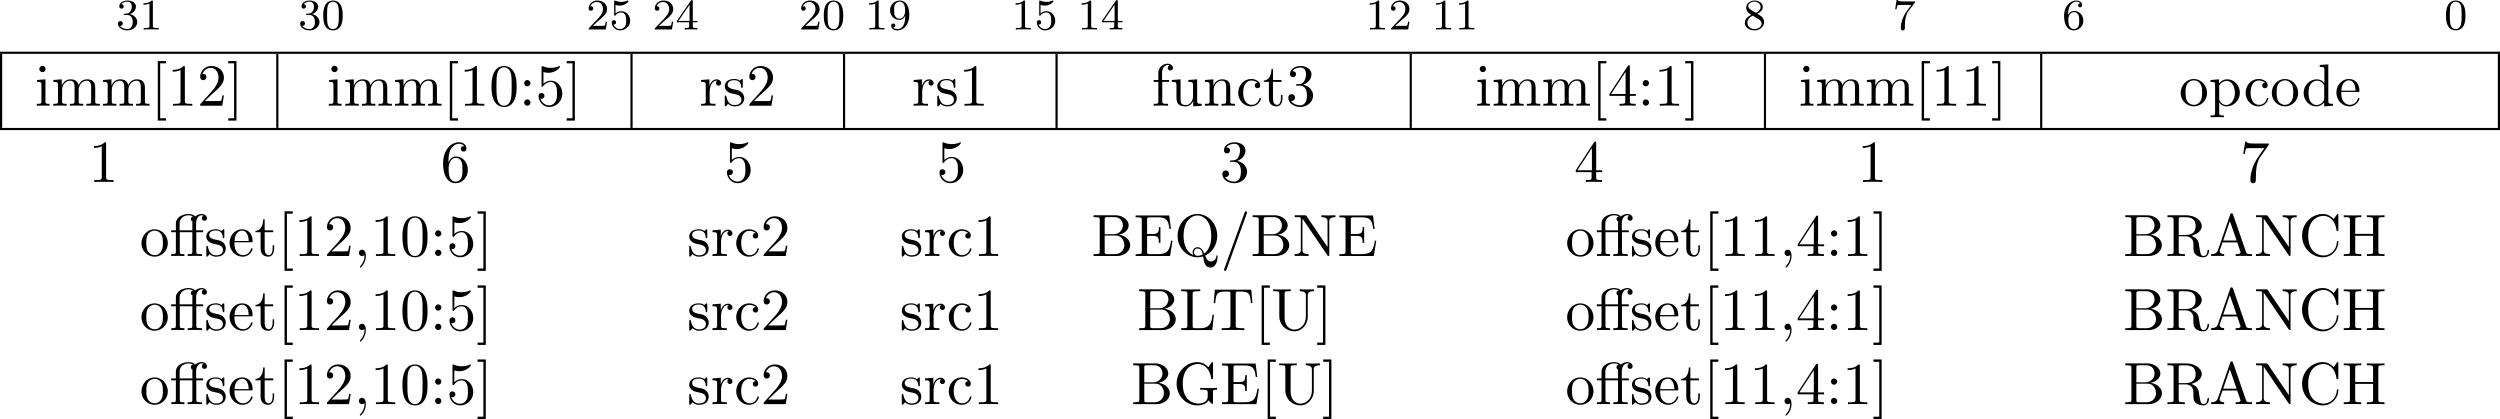<?xml version="1.0" encoding="UTF-8" standalone="no"?>
<svg
   width="457.363pt"
   height="76.652pt"
   viewBox="0 0 457.363 76.652"
   version="1.2"
   id="svg732"
   sodipodi:docname="rv32_11_tmp.svg"
   xmlns:inkscape="http://www.inkscape.org/namespaces/inkscape"
   xmlns:sodipodi="http://sodipodi.sourceforge.net/DTD/sodipodi-0.dtd"
   xmlns:xlink="http://www.w3.org/1999/xlink"
   xmlns="http://www.w3.org/2000/svg"
   xmlns:svg="http://www.w3.org/2000/svg">
  <sodipodi:namedview
     id="namedview734"
     pagecolor="#ffffff"
     bordercolor="#000000"
     borderopacity="0.25"
     inkscape:showpageshadow="2"
     inkscape:pageopacity="0.0"
     inkscape:pagecheckerboard="0"
     inkscape:deskcolor="#d1d1d1"
     inkscape:document-units="pt" />
  <defs
     id="defs157">
    <g
       id="g155">
      <symbol
         overflow="visible"
         id="glyph0-0">
        <path
           style="stroke:none"
           d=""
           id="path2" />
      </symbol>
      <symbol
         overflow="visible"
         id="glyph0-1">
        <path
           style="stroke:none"
           d="m 2.016,-2.656 c 0.625,0 1.031,0.453 1.031,1.297 0,1 -0.562,1.281 -0.984,1.281 -0.438,0 -1.047,-0.156 -1.328,-0.578 0.297,0 0.5,-0.188 0.5,-0.438 0,-0.266 -0.188,-0.438 -0.453,-0.438 -0.203,0 -0.438,0.125 -0.438,0.453 0,0.75 0.812,1.25 1.734,1.25 C 3.125,0.172 3.875,-0.562 3.875,-1.359 3.875,-2.031 3.344,-2.625 2.531,-2.812 c 0.625,-0.219 1.109,-0.75 1.109,-1.391 0,-0.641 -0.719,-1.094 -1.547,-1.094 -0.859,0 -1.5,0.453 -1.5,1.062 0,0.297 0.188,0.422 0.406,0.422 0.25,0 0.406,-0.172 0.406,-0.406 0,-0.297 -0.266,-0.406 -0.438,-0.406 0.344,-0.438 0.953,-0.469 1.094,-0.469 0.203,0 0.812,0.062 0.812,0.891 0,0.547 -0.234,0.891 -0.344,1.016 -0.234,0.25 -0.422,0.266 -0.906,0.297 -0.156,0 -0.219,0.016 -0.219,0.125 0,0.109 0.078,0.109 0.219,0.109 z m 0,0"
           id="path5" />
      </symbol>
      <symbol
         overflow="visible"
         id="glyph0-2">
        <path
           style="stroke:none"
           d="m 2.5,-5.078 c 0,-0.219 -0.016,-0.219 -0.234,-0.219 -0.328,0.312 -0.75,0.5 -1.5,0.5 v 0.266 c 0.219,0 0.641,0 1.109,-0.203 v 4.078 c 0,0.297 -0.031,0.391 -0.781,0.391 H 0.812 V 0 c 0.328,-0.031 1.016,-0.031 1.375,-0.031 0.359,0 1.047,0 1.375,0.031 V -0.266 H 3.281 c -0.75,0 -0.781,-0.094 -0.781,-0.391 z m 0,0"
           id="path8" />
      </symbol>
      <symbol
         overflow="visible"
         id="glyph0-3">
        <path
           style="stroke:none"
           d="m 3.891,-2.547 c 0,-0.844 -0.078,-1.359 -0.344,-1.875 -0.344,-0.703 -1,-0.875 -1.438,-0.875 -1,0 -1.375,0.75 -1.484,0.969 -0.281,0.578 -0.297,1.375 -0.297,1.781 0,0.531 0.016,1.328 0.406,1.969 0.359,0.594 0.953,0.75 1.375,0.75 0.391,0 1.062,-0.125 1.469,-0.906 0.297,-0.578 0.312,-1.297 0.312,-1.812 z M 2.109,-0.062 C 1.844,-0.062 1.297,-0.188 1.125,-1.016 1.031,-1.469 1.031,-2.219 1.031,-2.641 1.031,-3.188 1.031,-3.75 1.125,-4.188 1.297,-5 1.906,-5.078 2.109,-5.078 c 0.266,0 0.828,0.141 0.984,0.859 0.094,0.438 0.094,1.047 0.094,1.578 0,0.469 0,1.188 -0.094,1.641 -0.172,0.828 -0.719,0.938 -0.984,0.938 z m 0,0"
           id="path11" />
      </symbol>
      <symbol
         overflow="visible"
         id="glyph0-4">
        <path
           style="stroke:none"
           d="m 2.25,-1.625 c 0.125,-0.125 0.453,-0.391 0.594,-0.5 0.484,-0.453 0.953,-0.891 0.953,-1.609 0,-0.953 -0.797,-1.562 -1.781,-1.562 -0.969,0 -1.594,0.719 -1.594,1.438 0,0.391 0.312,0.438 0.422,0.438 0.172,0 0.422,-0.109 0.422,-0.422 0,-0.406 -0.406,-0.406 -0.5,-0.406 C 1,-4.844 1.531,-5.031 1.922,-5.031 c 0.734,0 1.125,0.625 1.125,1.297 0,0.828 -0.578,1.438 -1.531,2.391 l -1,1.047 C 0.422,-0.219 0.422,-0.203 0.422,0 H 3.562 l 0.234,-1.422 h -0.25 C 3.531,-1.266 3.469,-0.875 3.375,-0.719 c -0.047,0.062 -0.656,0.062 -0.781,0.062 H 1.172 Z m 0,0"
           id="path14" />
      </symbol>
      <symbol
         overflow="visible"
         id="glyph0-5">
        <path
           style="stroke:none"
           d="m 1.109,-4.484 c 0.109,0.031 0.422,0.125 0.766,0.125 1,0 1.594,-0.703 1.594,-0.828 0,-0.094 -0.047,-0.109 -0.094,-0.109 -0.016,0 -0.031,0 -0.094,0.031 -0.312,0.125 -0.688,0.219 -1.109,0.219 -0.469,0 -0.859,-0.109 -1.109,-0.219 -0.078,-0.031 -0.094,-0.031 -0.109,-0.031 -0.094,0 -0.094,0.078 -0.094,0.234 v 2.328 c 0,0.141 0,0.234 0.125,0.234 0.062,0 0.078,-0.031 0.125,-0.094 C 1.203,-2.703 1.5,-3.109 2.188,-3.109 c 0.438,0 0.656,0.359 0.734,0.516 0.125,0.281 0.141,0.656 0.141,0.953 0,0.297 0,0.734 -0.219,1.078 -0.156,0.25 -0.484,0.484 -0.906,0.484 -0.516,0 -1.016,-0.312 -1.203,-0.844 C 0.75,-0.906 0.812,-0.906 0.812,-0.906 c 0.219,0 0.406,-0.141 0.406,-0.391 0,-0.297 -0.234,-0.406 -0.391,-0.406 -0.156,0 -0.406,0.078 -0.406,0.422 0,0.719 0.625,1.453 1.531,1.453 1,0 1.844,-0.781 1.844,-1.766 0,-0.922 -0.672,-1.75 -1.609,-1.75 -0.391,0 -0.766,0.125 -1.078,0.406 z m 0,0"
           id="path17" />
      </symbol>
      <symbol
         overflow="visible"
         id="glyph0-6">
        <path
           style="stroke:none"
           d="m 3.141,-5.156 c 0,-0.156 0,-0.219 -0.172,-0.219 -0.094,0 -0.109,0 -0.188,0.109 L 0.234,-1.562 v 0.25 h 2.25 v 0.672 c 0,0.297 -0.016,0.375 -0.641,0.375 H 1.672 V 0 c 0.672,-0.031 0.688,-0.031 1.141,-0.031 0.453,0 0.469,0 1.141,0.031 V -0.266 H 3.781 c -0.625,0 -0.641,-0.078 -0.641,-0.375 V -1.312 h 0.844 v -0.25 h -0.844 z m -0.594,0.641 V -1.562 h -2.031 z m 0,0"
           id="path20" />
      </symbol>
      <symbol
         overflow="visible"
         id="glyph0-7">
        <path
           style="stroke:none"
           d="m 3.125,-2.344 c 0,1.938 -0.922,2.266 -1.391,2.266 -0.172,0 -0.578,-0.016 -0.797,-0.266 0.359,-0.031 0.375,-0.297 0.375,-0.375 0,-0.234 -0.188,-0.375 -0.375,-0.375 -0.141,0 -0.375,0.094 -0.375,0.391 0,0.547 0.453,0.875 1.188,0.875 1.094,0 2.125,-1.094 2.125,-2.797 0,-2.062 -0.922,-2.672 -1.734,-2.672 -0.953,0 -1.797,0.734 -1.797,1.781 C 0.344,-2.5 1.125,-1.75 2.031,-1.75 c 0.562,0 0.906,-0.359 1.094,-0.766 z m -1.062,0.375 c -0.375,0 -0.609,-0.172 -0.781,-0.469 -0.188,-0.281 -0.188,-0.672 -0.188,-1.078 0,-0.469 0,-0.797 0.219,-1.125 0.203,-0.297 0.453,-0.453 0.828,-0.453 0.531,0 0.766,0.531 0.797,0.562 0.156,0.391 0.172,1.016 0.172,1.172 0,0.641 -0.344,1.391 -1.047,1.391 z m 0,0"
           id="path23" />
      </symbol>
      <symbol
         overflow="visible"
         id="glyph0-8">
        <path
           style="stroke:none"
           d="m 2.641,-2.875 c 0.453,-0.219 1,-0.609 1,-1.234 0,-0.766 -0.781,-1.188 -1.516,-1.188 -0.844,0 -1.531,0.578 -1.531,1.328 0,0.297 0.094,0.562 0.297,0.797 0.141,0.172 0.172,0.188 0.656,0.5 -0.984,0.438 -1.203,1.016 -1.203,1.453 0,0.891 0.891,1.391 1.766,1.391 0.969,0 1.766,-0.672 1.766,-1.516 0,-0.5 -0.266,-0.828 -0.406,-0.969 -0.125,-0.125 -0.141,-0.141 -0.828,-0.562 z M 1.406,-3.625 C 1.172,-3.766 0.984,-4 0.984,-4.266 c 0,-0.5 0.547,-0.828 1.125,-0.828 0.609,0 1.125,0.422 1.125,0.984 0,0.453 -0.359,0.844 -0.828,1.078 z m 0.391,1.094 c 0.031,0.016 0.938,0.578 1.078,0.656 0.125,0.078 0.547,0.328 0.547,0.812 0,0.609 -0.656,0.984 -1.297,0.984 -0.719,0 -1.312,-0.484 -1.312,-1.141 0,-0.594 0.438,-1.062 0.984,-1.312 z m 0,0"
           id="path26" />
      </symbol>
      <symbol
         overflow="visible"
         id="glyph0-9">
        <path
           style="stroke:none"
           d="M 4.031,-4.859 C 4.109,-4.938 4.109,-4.953 4.109,-5.125 H 2.078 C 1.875,-5.125 1.641,-5.141 1.438,-5.156 1.016,-5.188 1.016,-5.266 0.984,-5.391 h -0.25 l -0.266,1.688 h 0.25 C 0.734,-3.828 0.828,-4.375 0.938,-4.438 1.016,-4.484 1.625,-4.484 1.734,-4.484 h 1.688 L 2.609,-3.375 C 1.703,-2.172 1.5,-0.906 1.5,-0.281 c 0,0.078 0,0.453 0.375,0.453 0.375,0 0.375,-0.359 0.375,-0.453 V -0.672 C 2.25,-1.812 2.453,-2.75 2.844,-3.281 Z m 0,0"
           id="path29" />
      </symbol>
      <symbol
         overflow="visible"
         id="glyph0-10">
        <path
           style="stroke:none"
           d="m 1.094,-2.641 c 0,-0.656 0.062,-1.234 0.344,-1.719 0.25,-0.406 0.656,-0.734 1.156,-0.734 0.156,0 0.516,0.031 0.703,0.297 C 2.938,-4.766 2.906,-4.5 2.906,-4.422 c 0,0.25 0.188,0.375 0.375,0.375 0.141,0 0.375,-0.078 0.375,-0.391 0,-0.469 -0.359,-0.859 -1.078,-0.859 -1.109,0 -2.234,1.047 -2.234,2.766 0,2.172 1.016,2.703 1.781,2.703 0.391,0 0.797,-0.109 1.156,-0.453 C 3.609,-0.594 3.875,-0.922 3.875,-1.625 c 0,-1.031 -0.797,-1.766 -1.672,-1.766 -0.578,0 -0.922,0.359 -1.109,0.75 z m 1.031,2.562 c -0.422,0 -0.688,-0.281 -0.797,-0.516 C 1.141,-0.953 1.125,-1.484 1.125,-1.797 c 0,-0.781 0.422,-1.375 1.047,-1.375 0.391,0 0.641,0.203 0.781,0.484 C 3.125,-2.391 3.125,-2.031 3.125,-1.625 c 0,0.406 0,0.75 -0.156,1.047 -0.219,0.359 -0.484,0.5 -0.844,0.5 z m 0,0"
           id="path32" />
      </symbol>
      <symbol
         overflow="visible"
         id="glyph1-0">
        <path
           style="stroke:none"
           d=""
           id="path35" />
      </symbol>
      <symbol
         overflow="visible"
         id="glyph1-1">
        <path
           style="stroke:none"
           d="m 1.938,-4.828 -1.531,0.125 v 0.344 c 0.703,0 0.797,0.062 0.797,0.594 v 2.938 c 0,0.484 -0.109,0.484 -0.844,0.484 V 0 c 0.344,-0.016 0.938,-0.031 1.203,-0.031 0.375,0 0.766,0.016 1.125,0.031 v -0.344 c -0.719,0 -0.75,-0.047 -0.75,-0.469 z M 1.969,-6.719 c 0,-0.344 -0.266,-0.578 -0.578,-0.578 C 1.062,-7.297 0.812,-7 0.812,-6.719 c 0,0.297 0.25,0.578 0.578,0.578 0.312,0 0.578,-0.234 0.578,-0.578 z m 0,0"
           id="path38" />
      </symbol>
      <symbol
         overflow="visible"
         id="glyph1-2">
        <path
           style="stroke:none"
           d="m 1.203,-3.75 v 2.922 c 0,0.484 -0.125,0.484 -0.859,0.484 V 0 c 0.391,-0.016 0.938,-0.031 1.234,-0.031 0.281,0 0.859,0.016 1.219,0.031 v -0.344 c -0.719,0 -0.844,0 -0.844,-0.484 v -2 c 0,-1.141 0.766,-1.75 1.469,-1.75 0.688,0 0.812,0.594 0.812,1.203 v 2.547 c 0,0.484 -0.125,0.484 -0.859,0.484 V 0 c 0.391,-0.016 0.938,-0.031 1.234,-0.031 0.281,0 0.859,0.016 1.219,0.031 v -0.344 c -0.719,0 -0.844,0 -0.844,-0.484 v -2 c 0,-1.141 0.781,-1.75 1.469,-1.75 0.688,0 0.812,0.594 0.812,1.203 v 2.547 c 0,0.484 -0.125,0.484 -0.859,0.484 V 0 c 0.391,-0.016 0.938,-0.031 1.234,-0.031 0.281,0 0.859,0.016 1.219,0.031 v -0.344 c -0.562,0 -0.828,0 -0.844,-0.328 V -2.75 c 0,-0.938 0,-1.281 -0.344,-1.672 -0.141,-0.188 -0.5,-0.406 -1.141,-0.406 -0.922,0 -1.391,0.656 -1.578,1.078 C 4.797,-4.703 3.984,-4.828 3.5,-4.828 c -0.797,0 -1.312,0.469 -1.609,1.156 v -1.156 l -1.547,0.125 v 0.344 c 0.766,0 0.859,0.078 0.859,0.609 z m 0,0"
           id="path41" />
      </symbol>
      <symbol
         overflow="visible"
         id="glyph1-3">
        <path
           style="stroke:none"
           d="M 2.781,2.719 V 2.297 H 1.719 V -7.75 h 1.062 v -0.422 h -1.5 V 2.719 Z m 0,0"
           id="path44" />
      </symbol>
      <symbol
         overflow="visible"
         id="glyph1-4">
        <path
           style="stroke:none"
           d="m 3.203,-6.984 c 0,-0.25 0,-0.281 -0.25,-0.281 C 2.281,-6.562 1.312,-6.562 0.969,-6.562 v 0.328 c 0.219,0 0.859,0 1.438,-0.281 v 5.656 c 0,0.391 -0.047,0.516 -1.016,0.516 H 1.031 V 0 c 0.391,-0.031 1.328,-0.031 1.766,-0.031 0.438,0 1.391,0 1.766,0.031 V -0.344 H 4.219 c -0.984,0 -1.016,-0.109 -1.016,-0.516 z m 0,0"
           id="path47" />
      </symbol>
      <symbol
         overflow="visible"
         id="glyph1-5">
        <path
           style="stroke:none"
           d="m 1.391,-0.844 1.156,-1.125 c 1.703,-1.5 2.344,-2.094 2.344,-3.172 0,-1.25 -0.969,-2.125 -2.312,-2.125 -1.219,0 -2.031,1 -2.031,1.969 0,0.625 0.547,0.625 0.578,0.625 0.188,0 0.562,-0.141 0.562,-0.578 0,-0.297 -0.188,-0.578 -0.578,-0.578 -0.078,0 -0.109,0 -0.141,0.016 0.25,-0.703 0.844,-1.109 1.469,-1.109 1,0 1.469,0.875 1.469,1.781 0,0.859 -0.547,1.734 -1.141,2.406 l -2.094,2.328 c -0.125,0.125 -0.125,0.141 -0.125,0.406 H 4.594 L 4.891,-1.891 H 4.625 C 4.562,-1.578 4.5,-1.094 4.391,-0.922 4.312,-0.844 3.594,-0.844 3.344,-0.844 Z m 0,0"
           id="path50" />
      </symbol>
      <symbol
         overflow="visible"
         id="glyph1-6">
        <path
           style="stroke:none"
           d="m 1.734,-8.172 h -1.5 V -7.75 h 1.062 V 2.297 h -1.062 V 2.719 h 1.5 z m 0,0"
           id="path53" />
      </symbol>
      <symbol
         overflow="visible"
         id="glyph1-7">
        <path
           style="stroke:none"
           d="m 5.016,-3.484 c 0,-0.875 -0.047,-1.75 -0.438,-2.562 -0.5,-1.047 -1.391,-1.219 -1.859,-1.219 -0.641,0 -1.438,0.281 -1.891,1.297 -0.344,0.75 -0.406,1.609 -0.406,2.484 0,0.812 0.047,1.797 0.5,2.625 0.469,0.875 1.266,1.094 1.797,1.094 0.578,0 1.422,-0.219 1.891,-1.266 0.359,-0.75 0.406,-1.594 0.406,-2.453 z M 2.719,0 C 2.297,0 1.641,-0.266 1.453,-1.312 c -0.125,-0.656 -0.125,-1.672 -0.125,-2.312 0,-0.688 0,-1.406 0.094,-2 C 1.625,-6.922 2.438,-7.031 2.719,-7.031 c 0.359,0 1.078,0.203 1.281,1.281 0.109,0.609 0.109,1.438 0.109,2.125 0,0.828 0,1.562 -0.125,2.266 C 3.828,-0.328 3.203,0 2.719,0 Z m 0,0"
           id="path56" />
      </symbol>
      <symbol
         overflow="visible"
         id="glyph1-8">
        <path
           style="stroke:none"
           d="m 2.094,-4.125 c 0,-0.312 -0.266,-0.578 -0.578,-0.578 -0.312,0 -0.578,0.266 -0.578,0.578 0,0.312 0.266,0.578 0.578,0.578 0.312,0 0.578,-0.266 0.578,-0.578 z m 0,3.547 c 0,-0.312 -0.266,-0.578 -0.578,-0.578 -0.312,0 -0.578,0.266 -0.578,0.578 C 0.938,-0.266 1.203,0 1.516,0 1.828,0 2.094,-0.266 2.094,-0.578 Z m 0,0"
           id="path59" />
      </symbol>
      <symbol
         overflow="visible"
         id="glyph1-9">
        <path
           style="stroke:none"
           d="m 4.891,-2.188 c 0,-1.297 -0.891,-2.391 -2.062,-2.391 -0.531,0 -1,0.172 -1.391,0.547 v -2.125 c 0.219,0.078 0.578,0.141 0.922,0.141 1.344,0 2.109,-0.984 2.109,-1.125 0,-0.062 -0.031,-0.125 -0.109,-0.125 0,0 -0.031,0 -0.078,0.031 -0.219,0.109 -0.766,0.312 -1.484,0.312 -0.438,0 -0.938,-0.062 -1.453,-0.297 C 1.25,-7.25 1.234,-7.25 1.203,-7.25 1.094,-7.25 1.094,-7.172 1.094,-6.984 v 3.219 c 0,0.203 0,0.281 0.156,0.281 0.078,0 0.109,-0.031 0.141,-0.094 0.125,-0.172 0.531,-0.766 1.406,-0.766 0.578,0 0.844,0.5 0.938,0.703 0.172,0.406 0.188,0.828 0.188,1.375 0,0.375 0,1.031 -0.25,1.484 C 3.406,-0.344 3,-0.062 2.5,-0.062 c -0.797,0 -1.422,-0.578 -1.609,-1.219 0.031,0 0.062,0.016 0.188,0.016 0.359,0 0.547,-0.266 0.547,-0.531 0,-0.266 -0.188,-0.531 -0.547,-0.531 -0.156,0 -0.531,0.078 -0.531,0.578 0,0.938 0.75,1.984 1.969,1.984 1.266,0 2.375,-1.047 2.375,-2.422 z m 0,0"
           id="path62" />
      </symbol>
      <symbol
         overflow="visible"
         id="glyph1-10">
        <path
           style="stroke:none"
           d="m 1.828,-3.625 v -1.203 l -1.516,0.125 v 0.344 c 0.75,0 0.844,0.078 0.844,0.609 v 2.922 c 0,0.484 -0.125,0.484 -0.844,0.484 V 0 c 0.422,-0.016 0.938,-0.031 1.234,-0.031 0.438,0 0.953,0 1.391,0.031 V -0.344 H 2.703 c -0.812,0 -0.828,-0.109 -0.828,-0.5 v -1.688 c 0,-1.078 0.453,-2.047 1.281,-2.047 0.078,0 0.109,0 0.125,0.016 -0.031,0 -0.25,0.141 -0.25,0.422 0,0.297 0.234,0.469 0.469,0.469 0.203,0 0.469,-0.141 0.469,-0.484 0,-0.344 -0.344,-0.672 -0.812,-0.672 -0.797,0 -1.188,0.734 -1.328,1.203 z m 0,0"
           id="path65" />
      </symbol>
      <symbol
         overflow="visible"
         id="glyph1-11">
        <path
           style="stroke:none"
           d="m 2.266,-2.109 c 0.25,0.031 1.141,0.219 1.141,1 C 3.406,-0.562 3.016,-0.125 2.172,-0.125 1.25,-0.125 0.859,-0.734 0.656,-1.672 0.625,-1.812 0.609,-1.859 0.5,-1.859 c -0.141,0 -0.141,0.078 -0.141,0.281 v 1.438 c 0,0.188 0,0.266 0.125,0.266 0.047,0 0.062,-0.016 0.266,-0.219 0.031,-0.031 0.031,-0.047 0.219,-0.25 C 1.453,0.109 1.938,0.125 2.172,0.125 c 1.25,0 1.75,-0.734 1.75,-1.516 0,-0.578 -0.328,-0.906 -0.453,-1.047 -0.359,-0.344 -0.781,-0.438 -1.25,-0.516 -0.609,-0.125 -1.328,-0.266 -1.328,-0.891 0,-0.391 0.281,-0.828 1.219,-0.828 1.188,0 1.25,0.969 1.266,1.312 0.016,0.094 0.109,0.094 0.141,0.094 0.141,0 0.141,-0.047 0.141,-0.25 V -4.625 c 0,-0.188 0,-0.266 -0.125,-0.266 -0.047,0 -0.078,0 -0.219,0.141 -0.031,0.031 -0.141,0.141 -0.188,0.172 -0.406,-0.312 -0.859,-0.312 -1.016,-0.312 -1.328,0 -1.75,0.734 -1.75,1.344 0,0.391 0.172,0.688 0.469,0.922 0.344,0.297 0.656,0.359 1.438,0.516 z m 0,0"
           id="path68" />
      </symbol>
      <symbol
         overflow="visible"
         id="glyph1-12">
        <path
           style="stroke:none"
           d="M 1.906,-4.703 V -5.969 c 0,-0.953 0.531,-1.484 1,-1.484 0.031,0 0.203,0 0.359,0.078 -0.125,0.047 -0.328,0.188 -0.328,0.453 0,0.266 0.188,0.469 0.469,0.469 0.328,0 0.484,-0.203 0.484,-0.469 0,-0.406 -0.406,-0.766 -0.984,-0.766 -0.75,0 -1.688,0.578 -1.688,1.734 v 1.25 H 0.359 v 0.344 H 1.219 v 3.531 c 0,0.484 -0.125,0.484 -0.844,0.484 V 0 c 0.422,-0.016 0.938,-0.031 1.234,-0.031 0.438,0 0.953,0 1.391,0.031 V -0.344 H 2.766 c -0.797,0 -0.828,-0.109 -0.828,-0.5 v -3.516 h 1.25 v -0.344 z m 0,0"
           id="path71" />
      </symbol>
      <symbol
         overflow="visible"
         id="glyph1-13">
        <path
           style="stroke:none"
           d="M 4.266,-0.859 V 0.125 L 5.828,0 v -0.344 c -0.75,0 -0.844,-0.078 -0.844,-0.609 v -3.875 l -1.609,0.125 v 0.344 c 0.766,0 0.859,0.078 0.859,0.609 v 1.938 c 0,0.953 -0.531,1.688 -1.328,1.688 -0.906,0 -0.953,-0.5 -0.953,-1.078 v -3.625 l -1.609,0.125 v 0.344 c 0.859,0 0.859,0.031 0.859,1 v 1.641 c 0,0.844 0,1.844 1.656,1.844 0.609,0 1.094,-0.312 1.406,-0.984 z m 0,0"
           id="path74" />
      </symbol>
      <symbol
         overflow="visible"
         id="glyph1-14">
        <path
           style="stroke:none"
           d="m 1.203,-3.75 v 2.922 c 0,0.484 -0.125,0.484 -0.859,0.484 V 0 c 0.391,-0.016 0.938,-0.031 1.234,-0.031 0.281,0 0.859,0.016 1.219,0.031 v -0.344 c -0.719,0 -0.844,0 -0.844,-0.484 v -2 c 0,-1.141 0.766,-1.75 1.469,-1.75 0.688,0 0.812,0.594 0.812,1.203 v 2.547 c 0,0.484 -0.125,0.484 -0.859,0.484 V 0 c 0.391,-0.016 0.938,-0.031 1.234,-0.031 0.281,0 0.859,0.016 1.219,0.031 v -0.344 c -0.562,0 -0.828,0 -0.844,-0.328 V -2.75 c 0,-0.938 0,-1.281 -0.344,-1.672 -0.141,-0.188 -0.5,-0.406 -1.141,-0.406 -0.797,0 -1.312,0.469 -1.609,1.156 v -1.156 l -1.547,0.125 v 0.344 c 0.766,0 0.859,0.078 0.859,0.609 z m 0,0"
           id="path77" />
      </symbol>
      <symbol
         overflow="visible"
         id="glyph1-15">
        <path
           style="stroke:none"
           d="m 1.281,-2.375 c 0,-1.781 0.891,-2.234 1.469,-2.234 0.094,0 0.781,0 1.172,0.406 -0.453,0.031 -0.516,0.359 -0.516,0.5 0,0.281 0.188,0.5 0.5,0.5 0.281,0 0.5,-0.188 0.5,-0.516 0,-0.734 -0.828,-1.172 -1.672,-1.172 -1.359,0 -2.359,1.188 -2.359,2.531 0,1.406 1.078,2.484 2.344,2.484 1.453,0 1.812,-1.312 1.812,-1.422 0,-0.109 -0.109,-0.109 -0.141,-0.109 -0.109,0 -0.125,0.047 -0.141,0.109 C 3.922,-0.281 3.219,-0.156 2.812,-0.156 2.234,-0.156 1.281,-0.625 1.281,-2.375 Z m 0,0"
           id="path80" />
      </symbol>
      <symbol
         overflow="visible"
         id="glyph1-16">
        <path
           style="stroke:none"
           d="m 1.891,-4.359 h 1.562 v -0.344 h -1.562 v -2 h -0.281 c 0,0.891 -0.328,2.062 -1.406,2.094 v 0.25 h 0.938 v 3 c 0,1.344 1.016,1.484 1.406,1.484 C 3.312,0.125 3.625,-0.656 3.625,-1.359 V -1.969 H 3.344 V -1.375 c 0,0.812 -0.328,1.219 -0.719,1.219 -0.734,0 -0.734,-0.984 -0.734,-1.172 z m 0,0"
           id="path83" />
      </symbol>
      <symbol
         overflow="visible"
         id="glyph1-17">
        <path
           style="stroke:none"
           d="M 3.156,-3.844 C 4.062,-4.141 4.688,-4.891 4.688,-5.766 c 0,-0.891 -0.953,-1.5 -2,-1.5 -1.109,0 -1.938,0.656 -1.938,1.484 0,0.359 0.25,0.562 0.562,0.562 0.328,0 0.547,-0.234 0.547,-0.547 0,-0.547 -0.5,-0.547 -0.672,-0.547 C 1.531,-6.844 2.25,-6.984 2.641,-6.984 3.094,-6.984 3.688,-6.75 3.688,-5.766 3.688,-5.641 3.672,-5 3.375,-4.531 3.047,-4 2.688,-3.969 2.406,-3.953 c -0.078,0 -0.344,0.031 -0.422,0.031 -0.094,0 -0.156,0.016 -0.156,0.125 0,0.125 0.062,0.125 0.25,0.125 H 2.562 c 0.891,0 1.297,0.734 1.297,1.812 0,1.484 -0.75,1.797 -1.234,1.797 -0.469,0 -1.281,-0.188 -1.672,-0.828 0.391,0.047 0.719,-0.188 0.719,-0.609 0,-0.391 -0.281,-0.609 -0.609,-0.609 -0.25,0 -0.609,0.156 -0.609,0.641 0,0.984 1.016,1.703 2.203,1.703 1.328,0 2.328,-0.984 2.328,-2.094 0,-0.906 -0.688,-1.75 -1.828,-1.984 z m 0,0"
           id="path86" />
      </symbol>
      <symbol
         overflow="visible"
         id="glyph1-18">
        <path
           style="stroke:none"
           d="m 3.203,-1.797 v 0.953 c 0,0.391 -0.016,0.5 -0.828,0.5 H 2.156 V 0 c 0.438,-0.031 1,-0.031 1.469,-0.031 0.453,0 1.031,0 1.484,0.031 V -0.344 H 4.875 c -0.812,0 -0.828,-0.109 -0.828,-0.5 v -0.953 h 1.094 v -0.344 H 4.047 V -7.094 c 0,-0.219 0,-0.297 -0.172,-0.297 -0.094,0 -0.141,0 -0.219,0.141 L 0.312,-2.141 v 0.344 z m 0.062,-0.344 h -2.656 l 2.656,-4.062 z m 0,0"
           id="path89" />
      </symbol>
      <symbol
         overflow="visible"
         id="glyph1-19">
        <path
           style="stroke:none"
           d="m 5.141,-2.328 c 0,-1.406 -1.094,-2.562 -2.422,-2.562 -1.359,0 -2.406,1.188 -2.406,2.562 0,1.406 1.125,2.453 2.406,2.453 1.312,0 2.422,-1.078 2.422,-2.453 z M 2.719,-0.156 c -0.469,0 -0.938,-0.219 -1.234,-0.734 -0.281,-0.469 -0.281,-1.141 -0.281,-1.531 0,-0.422 0,-1.016 0.266,-1.5 0.297,-0.5 0.812,-0.719 1.25,-0.719 0.484,0 0.953,0.234 1.234,0.703 0.281,0.469 0.281,1.109 0.281,1.516 0,0.391 0,0.984 -0.25,1.469 C 3.75,-0.469 3.266,-0.156 2.719,-0.156 Z m 0,0"
           id="path92" />
      </symbol>
      <symbol
         overflow="visible"
         id="glyph1-20">
        <path
           style="stroke:none"
           d="m 1.875,-4.094 v -0.734 l -1.562,0.125 v 0.344 c 0.766,0 0.844,0.062 0.844,0.547 v 5.094 c 0,0.5 -0.125,0.5 -0.844,0.5 v 0.328 c 0.359,0 0.938,-0.031 1.219,-0.031 0.297,0 0.844,0.031 1.234,0.031 V 1.781 c -0.734,0 -0.859,0 -0.859,-0.5 V -0.641 C 1.969,-0.469 2.422,0.125 3.25,0.125 c 1.297,0 2.438,-1.078 2.438,-2.484 0,-1.375 -1.062,-2.469 -2.281,-2.469 -0.859,0 -1.312,0.484 -1.531,0.734 z M 1.906,-1.25 v -2.422 c 0.312,-0.562 0.859,-0.875 1.406,-0.875 0.797,0 1.469,0.953 1.469,2.188 0,1.328 -0.766,2.234 -1.578,2.234 -0.438,0 -0.844,-0.219 -1.141,-0.656 C 1.906,-1.016 1.906,-1.031 1.906,-1.25 Z m 0,0"
           id="path95" />
      </symbol>
      <symbol
         overflow="visible"
         id="glyph1-21">
        <path
           style="stroke:none"
           d="M 4.141,-0.594 V 0.125 L 5.75,0 v -0.344 c -0.766,0 -0.859,-0.078 -0.859,-0.609 V -7.562 l -1.562,0.109 v 0.344 c 0.766,0 0.844,0.078 0.844,0.609 v 2.359 c -0.312,-0.391 -0.781,-0.688 -1.375,-0.688 -1.281,0 -2.422,1.078 -2.422,2.484 0,1.391 1.062,2.469 2.312,2.469 0.688,0 1.188,-0.375 1.453,-0.719 z m 0,-2.922 v 2.234 c 0,0.188 0,0.219 -0.109,0.391 C 3.703,-0.359 3.203,-0.125 2.734,-0.125 2.25,-0.125 1.859,-0.406 1.594,-0.812 1.312,-1.266 1.281,-1.891 1.281,-2.328 c 0,-0.406 0.016,-1.062 0.328,-1.547 C 1.844,-4.219 2.25,-4.578 2.844,-4.578 c 0.391,0 0.844,0.156 1.188,0.656 0.109,0.188 0.109,0.203 0.109,0.406 z m 0,0"
           id="path98" />
      </symbol>
      <symbol
         overflow="visible"
         id="glyph1-22">
        <path
           style="stroke:none"
           d="m 1.219,-2.75 c 0.062,-1.625 0.984,-1.891 1.359,-1.891 1.125,0 1.234,1.469 1.234,1.891 z M 1.203,-2.516 H 4.25 c 0.25,0 0.281,0 0.281,-0.234 0,-1.078 -0.594,-2.141 -1.953,-2.141 -1.266,0 -2.266,1.125 -2.266,2.484 0,1.469 1.141,2.531 2.391,2.531 1.328,0 1.828,-1.219 1.828,-1.422 0,-0.109 -0.094,-0.125 -0.141,-0.125 -0.109,0 -0.125,0.062 -0.141,0.141 -0.391,1.125 -1.375,1.125 -1.484,1.125 -0.547,0 -0.984,-0.328 -1.234,-0.734 C 1.203,-1.406 1.203,-2.125 1.203,-2.516 Z m 0,0"
           id="path101" />
      </symbol>
      <symbol
         overflow="visible"
         id="glyph1-23">
        <path
           style="stroke:none"
           d="M 1.438,-3.578 V -3.844 c 0,-2.75 1.359,-3.141 1.906,-3.141 0.266,0 0.719,0.062 0.969,0.438 -0.172,0 -0.609,0 -0.609,0.484 0,0.344 0.266,0.5 0.5,0.5 0.188,0 0.516,-0.094 0.516,-0.516 0,-0.656 -0.484,-1.188 -1.391,-1.188 -1.391,0 -2.875,1.406 -2.875,3.812 0,2.922 1.266,3.688 2.281,3.688 1.219,0 2.25,-1.016 2.25,-2.453 0,-1.391 -0.969,-2.438 -2.188,-2.438 -0.734,0 -1.141,0.562 -1.359,1.078 z M 2.734,-0.062 c -0.688,0 -1.016,-0.656 -1.078,-0.828 -0.188,-0.5 -0.188,-1.375 -0.188,-1.578 0,-0.844 0.344,-1.938 1.328,-1.938 0.172,0 0.672,0 1.016,0.672 C 4,-3.328 4,-2.766 4,-2.234 4,-1.719 4,-1.172 3.812,-0.781 3.484,-0.125 2.984,-0.062 2.734,-0.062 Z m 0,0"
           id="path104" />
      </symbol>
      <symbol
         overflow="visible"
         id="glyph1-24">
        <path
           style="stroke:none"
           d="m 5.188,-6.641 c 0.109,-0.125 0.109,-0.156 0.109,-0.391 H 2.641 C 1.312,-7.031 1.281,-7.172 1.25,-7.375 H 0.969 l -0.359,2.25 h 0.281 c 0.031,-0.172 0.125,-0.859 0.266,-1 0.078,-0.062 0.922,-0.062 1.062,-0.062 h 2.266 c -0.125,0.172 -0.984,1.359 -1.219,1.734 -0.984,1.469 -1.344,2.984 -1.344,4.094 0,0.109 0,0.594 0.5,0.594 0.5,0 0.5,-0.484 0.5,-0.594 v -0.562 c 0,-0.594 0.031,-1.188 0.125,-1.781 0.047,-0.25 0.188,-1.188 0.672,-1.859 z m 0,0"
           id="path107" />
      </symbol>
      <symbol
         overflow="visible"
         id="glyph1-25">
        <path
           style="stroke:none"
           d="m 4.891,-4.359 h 1.25 v -0.344 H 4.859 V -5.969 c 0,-0.969 0.516,-1.484 1.016,-1.484 0.031,0 0.188,0 0.359,0.078 -0.141,0.047 -0.328,0.188 -0.328,0.453 0,0.266 0.172,0.469 0.469,0.469 0.312,0 0.469,-0.203 0.469,-0.469 0,-0.391 -0.375,-0.766 -0.984,-0.766 -0.641,0 -1.125,0.406 -1.188,0.453 C 4.359,-7.641 3.75,-7.688 3.453,-7.688 c -1.031,0 -2.297,0.562 -2.297,1.75 v 1.234 H 0.297 v 0.344 H 1.156 v 3.531 c 0,0.484 -0.125,0.484 -0.844,0.484 V 0 c 0.359,-0.016 0.938,-0.031 1.203,-0.031 0.266,0 0.812,0.016 1.203,0.031 v -0.344 c -0.719,0 -0.844,0 -0.844,-0.484 v -3.531 h 2.297 v 3.531 c 0,0.484 -0.125,0.484 -0.859,0.484 V 0 c 0.422,-0.016 0.938,-0.031 1.25,-0.031 0.438,0 0.938,0 1.375,0.031 V -0.344 H 5.719 c -0.812,0 -0.828,-0.109 -0.828,-0.5 z M 1.844,-4.703 V -5.938 c 0,-1.047 0.891,-1.516 1.609,-1.516 0.531,0 0.828,0.219 0.844,0.219 -0.188,0.031 -0.406,0.172 -0.406,0.469 0,0.062 0.016,0.344 0.312,0.438 -0.031,0.141 -0.031,0.25 -0.031,0.375 v 1.25 z m 0,0"
           id="path110" />
      </symbol>
      <symbol
         overflow="visible"
         id="glyph1-26">
        <path
           style="stroke:none"
           d="m 2.219,-0.016 c 0,-0.688 -0.266,-1.141 -0.703,-1.141 -0.375,0 -0.578,0.297 -0.578,0.578 C 0.938,-0.297 1.125,0 1.516,0 1.688,0 1.828,-0.062 1.938,-0.156 l 0.016,-0.016 c 0.016,0 0.016,0.016 0.016,0.156 0,0.703 -0.297,1.375 -0.781,1.875 C 1.125,1.938 1.109,1.938 1.109,1.984 c 0,0.078 0.062,0.125 0.109,0.125 0.141,0 1,-0.859 1,-2.125 z m 0,0"
           id="path113" />
      </symbol>
      <symbol
         overflow="visible"
         id="glyph1-27">
        <path
           style="stroke:none"
           d="m 2.422,-3.984 v -2.688 c 0,-0.359 0.016,-0.438 0.531,-0.438 H 4.312 c 1.047,0 1.438,0.922 1.438,1.5 0,0.703 -0.531,1.625 -1.75,1.625 z M 5,-3.891 c 1.047,-0.203 1.812,-0.906 1.812,-1.719 0,-0.938 -1.016,-1.844 -2.422,-1.844 h -4 v 0.344 H 0.656 c 0.844,0 0.859,0.125 0.859,0.516 v 5.75 c 0,0.391 -0.016,0.5 -0.859,0.5 H 0.391 V 0 h 4.281 C 6.125,0 7.094,-0.969 7.094,-2 7.094,-2.938 6.203,-3.766 5,-3.891 Z M 4.312,-0.344 H 2.953 c -0.516,0 -0.531,-0.078 -0.531,-0.438 V -3.75 H 4.469 c 1.078,0 1.547,1.016 1.547,1.75 0,0.766 -0.578,1.656 -1.703,1.656 z m 0,0"
           id="path116" />
      </symbol>
      <symbol
         overflow="visible"
         id="glyph1-28">
        <path
           style="stroke:none"
           d="m 1.484,-0.844 c 0,0.391 -0.016,0.5 -0.859,0.5 H 0.359 V 0 H 6.656 L 7.109,-2.812 H 6.844 C 6.562,-1.141 6.312,-0.344 4.438,-0.344 H 2.984 c -0.516,0 -0.531,-0.078 -0.531,-0.438 V -3.688 H 3.438 c 1.062,0 1.172,0.344 1.172,1.281 h 0.281 v -2.891 h -0.281 c 0,0.938 -0.109,1.266 -1.172,1.266 H 2.453 v -2.609 c 0,-0.359 0.016,-0.438 0.531,-0.438 h 1.406 c 1.672,0 1.969,0.594 2.141,2.109 H 6.812 L 6.5,-7.422 H 0.359 v 0.344 H 0.625 c 0.844,0 0.859,0.125 0.859,0.516 z m 0,0"
           id="path119" />
      </symbol>
      <symbol
         overflow="visible"
         id="glyph1-29">
        <path
           style="stroke:none"
           d="m 3.516,-0.172 c -0.594,-0.219 -1.812,-1.016 -1.812,-3.531 0,-2.828 1.531,-3.719 2.531,-3.719 1.062,0 2.531,0.938 2.531,3.719 0,0.859 -0.125,2.391 -1.281,3.25 C 5.25,-1.062 4.891,-1.609 4.25,-1.609 c -0.547,0 -0.891,0.469 -0.891,0.906 0,0.297 0.141,0.5 0.156,0.531 z m 1.688,-0.109 c -0.375,0.203 -0.719,0.25 -0.953,0.25 -0.562,0 -0.656,-0.5 -0.656,-0.672 0,-0.312 0.234,-0.672 0.656,-0.672 0.594,0 0.828,0.453 0.953,1.094 z m 0.453,0.203 c 1.281,-0.578 2.203,-1.969 2.203,-3.625 0,-2.219 -1.641,-3.984 -3.625,-3.984 -1.953,0 -3.625,1.75 -3.625,3.984 0,2.203 1.641,3.938 3.641,3.938 0.328,0 0.719,-0.062 1.031,-0.156 0.156,1.031 0.312,2.031 1.328,2.031 1.109,0 1.312,-1.438 1.312,-2 0,-0.109 0,-0.234 -0.109,-0.234 -0.109,0 -0.109,0.094 -0.125,0.203 C 7.625,0.672 7.172,1 6.703,1 6.188,1 5.906,0.625 5.656,-0.078 Z m 0,0"
           id="path122" />
      </symbol>
      <symbol
         overflow="visible"
         id="glyph1-30">
        <path
           style="stroke:none"
           d="M 4.781,-7.766 C 4.828,-7.906 4.828,-7.938 4.828,-7.969 c 0,-0.109 -0.094,-0.203 -0.219,-0.203 -0.156,0 -0.188,0.094 -0.219,0.203 L 0.672,2.312 c -0.062,0.141 -0.062,0.172 -0.062,0.203 0,0.109 0.094,0.203 0.219,0.203 0.156,0 0.203,-0.094 0.234,-0.203 z m 0,0"
           id="path125" />
      </symbol>
      <symbol
         overflow="visible"
         id="glyph1-31">
        <path
           style="stroke:none"
           d="M 2.531,-7.312 C 2.438,-7.438 2.422,-7.453 2.219,-7.453 H 0.359 v 0.344 h 0.312 c 0.172,0 0.391,0.016 0.547,0.016 0.25,0.031 0.266,0.047 0.266,0.25 v 5.703 c 0,0.297 0,0.797 -1.125,0.797 V 0 c 0.375,-0.016 0.922,-0.031 1.281,-0.031 C 2,-0.031 2.531,-0.016 2.906,0 v -0.344 c -1.125,0 -1.125,-0.5 -1.125,-0.797 V -6.812 c 0.062,0.047 0.078,0.062 0.109,0.125 L 6.344,-0.141 C 6.453,-0.016 6.453,0 6.531,0 6.688,0 6.688,-0.078 6.688,-0.281 v -6.016 c 0,-0.297 0,-0.812 1.125,-0.812 v -0.344 c -0.391,0.016 -0.922,0.031 -1.281,0.031 -0.359,0 -0.891,-0.016 -1.281,-0.031 v 0.344 c 1.125,0 1.125,0.516 1.125,0.812 v 4.656 z m 0,0"
           id="path128" />
      </symbol>
      <symbol
         overflow="visible"
         id="glyph1-32">
        <path
           style="stroke:none"
           d="m 2.438,-3.844 v -2.828 c 0,-0.25 0,-0.391 0.25,-0.422 0.109,-0.016 0.422,-0.016 0.641,-0.016 0.984,0 2.203,0.047 2.203,1.625 0,0.75 -0.266,1.641 -1.875,1.641 z M 4.75,-3.703 c 1.047,-0.266 1.906,-0.938 1.906,-1.781 0,-1.047 -1.25,-1.969 -2.844,-1.969 H 0.375 v 0.344 h 0.266 c 0.844,0 0.859,0.125 0.859,0.516 v 5.75 c 0,0.391 -0.016,0.5 -0.859,0.5 H 0.375 V 0 c 0.406,-0.031 1.172,-0.031 1.594,-0.031 0.438,0 1.203,0 1.594,0.031 V -0.344 H 3.297 c -0.828,0 -0.859,-0.109 -0.859,-0.5 v -2.766 h 1.266 c 0.172,0 0.625,0 1.016,0.375 0.406,0.391 0.406,0.719 0.406,1.453 0,0.719 0,1.156 0.453,1.562 0.438,0.391 1.047,0.453 1.375,0.453 0.844,0 1.031,-0.891 1.031,-1.188 0,-0.078 0,-0.188 -0.141,-0.188 -0.125,0 -0.125,0.094 -0.141,0.172 C 7.641,-0.203 7.266,0 6.984,0 6.453,0 6.375,-0.562 6.219,-1.578 L 6.078,-2.438 C 5.875,-3.141 5.344,-3.5 4.75,-3.703 Z m 0,0"
           id="path131" />
      </symbol>
      <symbol
         overflow="visible"
         id="glyph1-33">
        <path
           style="stroke:none"
           d="m 4.344,-7.594 c -0.062,-0.141 -0.078,-0.219 -0.25,-0.219 -0.172,0 -0.219,0.062 -0.266,0.219 l -2.25,6.531 C 1.375,-0.516 0.938,-0.344 0.344,-0.344 V 0 c 0.25,-0.016 0.719,-0.031 1.125,-0.031 0.328,0 0.891,0.016 1.25,0.031 v -0.344 c -0.547,0 -0.828,-0.266 -0.828,-0.547 0,-0.031 0.016,-0.141 0.031,-0.172 l 0.5,-1.422 h 2.688 L 5.688,-0.812 c 0.016,0.031 0.031,0.109 0.031,0.141 0,0.328 -0.609,0.328 -0.891,0.328 V 0 c 0.391,-0.031 1.156,-0.031 1.562,-0.031 0.469,0 0.969,0.016 1.422,0.031 V -0.344 H 7.625 c -0.656,0 -0.812,-0.078 -0.922,-0.438 z M 3.766,-6.375 5,-2.828 H 2.547 Z m 0,0"
           id="path134" />
      </symbol>
      <symbol
         overflow="visible"
         id="glyph1-34">
        <path
           style="stroke:none"
           d="m 0.609,-3.734 c 0,2.266 1.766,3.969 3.797,3.969 1.781,0 2.844,-1.516 2.844,-2.781 0,-0.109 0,-0.172 -0.141,-0.172 -0.125,0 -0.125,0.062 -0.125,0.172 C 6.891,-1 5.719,-0.094 4.531,-0.094 c -0.656,0 -2.797,-0.375 -2.797,-3.625 0,-3.266 2.125,-3.625 2.797,-3.625 1.188,0 2.156,0.984 2.375,2.578 0.016,0.156 0.016,0.188 0.172,0.188 C 7.25,-4.578 7.25,-4.609 7.25,-4.844 v -2.578 c 0,-0.188 0,-0.266 -0.125,-0.266 -0.031,0 -0.078,0 -0.172,0.125 L 6.406,-6.75 c -0.391,-0.391 -0.953,-0.938 -2,-0.938 -2.047,0 -3.797,1.734 -3.797,3.953 z m 0,0"
           id="path137" />
      </symbol>
      <symbol
         overflow="visible"
         id="glyph1-35">
        <path
           style="stroke:none"
           d="m 6.688,-6.594 c 0,-0.391 0.016,-0.516 0.859,-0.516 H 7.812 v -0.344 c -0.391,0.031 -1.188,0.031 -1.609,0.031 -0.406,0 -1.234,0 -1.609,-0.031 v 0.344 h 0.266 c 0.828,0 0.859,0.125 0.859,0.516 v 2.547 H 2.453 V -6.594 c 0,-0.391 0.016,-0.516 0.859,-0.516 h 0.266 v -0.344 c -0.375,0.031 -1.188,0.031 -1.609,0.031 -0.406,0 -1.234,0 -1.609,-0.031 v 0.344 H 0.625 c 0.844,0 0.859,0.125 0.859,0.516 v 5.75 c 0,0.391 -0.016,0.5 -0.859,0.5 H 0.359 V 0 c 0.375,-0.031 1.188,-0.031 1.609,-0.031 0.406,0 1.234,0 1.609,0.031 V -0.344 H 3.312 c -0.844,0 -0.859,-0.109 -0.859,-0.5 V -3.703 H 5.719 v 2.859 c 0,0.391 -0.031,0.5 -0.859,0.5 H 4.594 V 0 c 0.375,-0.031 1.188,-0.031 1.594,-0.031 0.422,0 1.234,0 1.625,0.031 V -0.344 H 7.547 c -0.844,0 -0.859,-0.109 -0.859,-0.5 z m 0,0"
           id="path140" />
      </symbol>
      <symbol
         overflow="visible"
         id="glyph1-36">
        <path
           style="stroke:none"
           d="M 6.344,-2.812 H 6.078 c -0.125,1.109 -0.281,2.469 -2.203,2.469 H 2.984 c -0.516,0 -0.531,-0.078 -0.531,-0.438 v -5.812 c 0,-0.359 0,-0.516 1.031,-0.516 H 3.844 v -0.344 c -0.391,0.031 -1.375,0.031 -1.828,0.031 -0.422,0 -1.281,0 -1.656,-0.031 v 0.344 H 0.625 c 0.844,0 0.859,0.125 0.859,0.516 v 5.75 c 0,0.391 -0.016,0.5 -0.859,0.5 H 0.359 V 0 h 5.688 z m 0,0"
           id="path143" />
      </symbol>
      <symbol
         overflow="visible"
         id="glyph1-37">
        <path
           style="stroke:none"
           d="M 7.266,-7.391 H 0.594 l -0.203,2.469 h 0.281 c 0.141,-1.766 0.312,-2.125 1.953,-2.125 0.203,0 0.484,0 0.594,0.016 0.234,0.047 0.234,0.172 0.234,0.422 v 5.75 c 0,0.375 0,0.516 -1.156,0.516 h -0.438 V 0 c 0.453,-0.031 1.562,-0.031 2.062,-0.031 0.5,0 1.625,0 2.078,0.031 V -0.344 H 5.562 c -1.141,0 -1.141,-0.141 -1.141,-0.516 v -5.75 c 0,-0.219 0,-0.375 0.188,-0.422 0.125,-0.016 0.422,-0.016 0.625,-0.016 1.641,0 1.812,0.359 1.969,2.125 H 7.469 Z m 0,0"
           id="path146" />
      </symbol>
      <symbol
         overflow="visible"
         id="glyph1-38">
        <path
           style="stroke:none"
           d="m 6.344,-2.516 c 0,1.547 -1.047,2.422 -2.094,2.422 -0.516,0 -1.797,-0.281 -1.797,-2.344 v -4.156 c 0,-0.391 0.016,-0.516 0.859,-0.516 h 0.266 v -0.344 c -0.375,0.031 -1.188,0.031 -1.609,0.031 -0.406,0 -1.234,0 -1.609,-0.031 v 0.344 H 0.625 c 0.844,0 0.859,0.125 0.859,0.516 v 4.109 c 0,1.531 1.266,2.719 2.75,2.719 1.25,0 2.234,-1.016 2.422,-2.25 0.031,-0.219 0.031,-0.312 0.031,-0.75 v -3.5 c 0,-0.359 0,-0.844 1.125,-0.844 v -0.344 c -0.391,0.016 -0.922,0.031 -1.297,0.031 -0.375,0 -0.906,-0.016 -1.297,-0.031 v 0.344 c 1.125,0 1.125,0.516 1.125,0.812 z m 0,0"
           id="path149" />
      </symbol>
      <symbol
         overflow="visible"
         id="glyph1-39">
        <path
           style="stroke:none"
           d="m 6.469,-0.688 c 0.141,0.234 0.578,0.672 0.703,0.672 0.094,0 0.094,-0.078 0.094,-0.25 V -2.156 c 0,-0.422 0.047,-0.484 0.75,-0.484 v -0.344 c -0.406,0.016 -1,0.047 -1.328,0.047 -0.438,0 -1.359,0 -1.766,-0.047 v 0.344 H 5.281 c 0.984,0 1.016,0.125 1.016,0.531 v 0.688 c 0,1.219 -1.391,1.328 -1.688,1.328 -0.719,0 -2.875,-0.391 -2.875,-3.641 0,-3.25 2.141,-3.609 2.797,-3.609 1.172,0 2.172,0.969 2.391,2.578 0.016,0.156 0.016,0.188 0.172,0.188 0.172,0 0.172,-0.031 0.172,-0.266 v -2.578 c 0,-0.188 0,-0.266 -0.125,-0.266 -0.047,0 -0.078,0 -0.172,0.125 L 6.422,-6.75 c -0.344,-0.344 -0.938,-0.938 -2.016,-0.938 -2.031,0 -3.797,1.719 -3.797,3.953 0,2.234 1.75,3.969 3.812,3.969 0.797,0 1.672,-0.281 2.047,-0.922 z m 0,0"
           id="path152" />
      </symbol>
    </g>
  </defs>
  <g
     id="surface1"
     transform="translate(-72,-85.397)">
    <g
       style="fill:#000000;fill-opacity:1"
       id="g163">
      <use
         xlink:href="#glyph0-1"
         x="93.233"
         y="90.788"
         id="use159" />
      <use
         xlink:href="#glyph0-2"
         x="97.468"
         y="90.788"
         id="use161" />
    </g>
    <g
       style="fill:#000000;fill-opacity:1"
       id="g169">
      <use
         xlink:href="#glyph0-1"
         x="126.569"
         y="90.788"
         id="use165" />
      <use
         xlink:href="#glyph0-3"
         x="130.803"
         y="90.788"
         id="use167" />
    </g>
    <g
       style="fill:#000000;fill-opacity:1"
       id="g175">
      <use
         xlink:href="#glyph0-4"
         x="179.264"
         y="90.788"
         id="use171" />
      <use
         xlink:href="#glyph0-5"
         x="183.498"
         y="90.788"
         id="use173" />
    </g>
    <g
       style="fill:#000000;fill-opacity:1"
       id="g181">
      <use
         xlink:href="#glyph0-4"
         x="191.367"
         y="90.788"
         id="use177" />
      <use
         xlink:href="#glyph0-6"
         x="195.602"
         y="90.788"
         id="use179" />
    </g>
    <g
       style="fill:#000000;fill-opacity:1"
       id="g187">
      <use
         xlink:href="#glyph0-4"
         x="218.144"
         y="90.788"
         id="use183" />
      <use
         xlink:href="#glyph0-3"
         x="222.378"
         y="90.788"
         id="use185" />
    </g>
    <g
       style="fill:#000000;fill-opacity:1"
       id="g193">
      <use
         xlink:href="#glyph0-2"
         x="230.247"
         y="90.788"
         id="use189" />
      <use
         xlink:href="#glyph0-7"
         x="234.482"
         y="90.788"
         id="use191" />
    </g>
    <g
       style="fill:#000000;fill-opacity:1"
       id="g199">
      <use
         xlink:href="#glyph0-2"
         x="257.023"
         y="90.788"
         id="use195" />
      <use
         xlink:href="#glyph0-5"
         x="261.258"
         y="90.788"
         id="use197" />
    </g>
    <g
       style="fill:#000000;fill-opacity:1"
       id="g205">
      <use
         xlink:href="#glyph0-2"
         x="269.127"
         y="90.788"
         id="use201" />
      <use
         xlink:href="#glyph0-6"
         x="273.361"
         y="90.788"
         id="use203" />
    </g>
    <g
       style="fill:#000000;fill-opacity:1"
       id="g211">
      <use
         xlink:href="#glyph0-2"
         x="321.822"
         y="90.788"
         id="use207" />
      <use
         xlink:href="#glyph0-4"
         x="326.056"
         y="90.788"
         id="use209" />
    </g>
    <g
       style="fill:#000000;fill-opacity:1"
       id="g217">
      <use
         xlink:href="#glyph0-2"
         x="333.925"
         y="90.788"
         id="use213" />
      <use
         xlink:href="#glyph0-2"
         x="338.16"
         y="90.788"
         id="use215" />
    </g>
    <g
       style="fill:#000000;fill-opacity:1"
       id="g221">
      <use
         xlink:href="#glyph0-8"
         x="390.86"
         y="90.788"
         id="use219" />
    </g>
    <g
       style="fill:#000000;fill-opacity:1"
       id="g225">
      <use
         xlink:href="#glyph0-9"
         x="418.24"
         y="90.788"
         id="use223" />
    </g>
    <g
       style="fill:#000000;fill-opacity:1"
       id="g229">
      <use
         xlink:href="#glyph0-10"
         x="449.262"
         y="90.788"
         id="use227" />
    </g>
    <g
       style="fill:#000000;fill-opacity:1"
       id="g233">
      <use
         xlink:href="#glyph0-3"
         x="519.154"
         y="90.788"
         id="use231" />
    </g>
    <path
       style="fill:none;stroke:#000000;stroke-width:0.398;stroke-linecap:butt;stroke-linejoin:miter;stroke-miterlimit:10;stroke-opacity:1"
       d="M 0,0.001 H 457.363"
       transform="matrix(1,0,0,-1,72,95.052)"
       id="path235" />
    <path
       style="fill:none;stroke:#000000;stroke-width:0.398;stroke-linecap:butt;stroke-linejoin:miter;stroke-miterlimit:10;stroke-opacity:1"
       d="M 2.1875e-4,2.1875e-4 V 13.547"
       transform="matrix(1,0,0,-1,72.199,108.801)"
       id="path237" />
    <g
       style="fill:#000000;fill-opacity:1"
       id="g253">
      <use
         xlink:href="#glyph1-1"
         x="78.376"
         y="104.736"
         id="use239" />
      <use
         xlink:href="#glyph1-2"
         x="81.407"
         y="104.736"
         id="use241" />
      <use
         xlink:href="#glyph1-2"
         x="90.497"
         y="104.736"
         id="use243" />
      <use
         xlink:href="#glyph1-3"
         x="99.588"
         y="104.736"
         id="use245" />
      <use
         xlink:href="#glyph1-4"
         x="102.618"
         y="104.736"
         id="use247" />
      <use
         xlink:href="#glyph1-5"
         x="108.073"
         y="104.736"
         id="use249" />
      <use
         xlink:href="#glyph1-6"
         x="113.527"
         y="104.736"
         id="use251" />
    </g>
    <path
       style="fill:none;stroke:#000000;stroke-width:0.398;stroke-linecap:butt;stroke-linejoin:miter;stroke-miterlimit:10;stroke-opacity:1"
       d="M -6.25e-4,2.1875e-4 V 13.547"
       transform="matrix(1,0,0,-1,122.735,108.801)"
       id="path255" />
    <g
       style="fill:#000000;fill-opacity:1"
       id="g275">
      <use
         xlink:href="#glyph1-1"
         x="131.801"
         y="104.736"
         id="use257" />
      <use
         xlink:href="#glyph1-2"
         x="134.832"
         y="104.736"
         id="use259" />
      <use
         xlink:href="#glyph1-2"
         x="143.922"
         y="104.736"
         id="use261" />
      <use
         xlink:href="#glyph1-3"
         x="153.013"
         y="104.736"
         id="use263" />
      <use
         xlink:href="#glyph1-4"
         x="156.043"
         y="104.736"
         id="use265" />
      <use
         xlink:href="#glyph1-7"
         x="161.498"
         y="104.736"
         id="use267" />
      <use
         xlink:href="#glyph1-8"
         x="166.952"
         y="104.736"
         id="use269" />
      <use
         xlink:href="#glyph1-9"
         x="169.983"
         y="104.736"
         id="use271" />
      <use
         xlink:href="#glyph1-6"
         x="175.437"
         y="104.736"
         id="use273" />
    </g>
    <path
       style="fill:none;stroke:#000000;stroke-width:0.398;stroke-linecap:butt;stroke-linejoin:miter;stroke-miterlimit:10;stroke-opacity:1"
       d="M 0.001,2.1875e-4 V 13.547"
       transform="matrix(1,0,0,-1,187.534,108.801)"
       id="path277" />
    <g
       style="fill:#000000;fill-opacity:1"
       id="g285">
      <use
         xlink:href="#glyph1-10"
         x="199.959"
         y="104.736"
         id="use279" />
      <use
         xlink:href="#glyph1-11"
         x="204.232"
         y="104.736"
         id="use281" />
      <use
         xlink:href="#glyph1-5"
         x="208.535"
         y="104.736"
         id="use283" />
    </g>
    <path
       style="fill:none;stroke:#000000;stroke-width:0.398;stroke-linecap:butt;stroke-linejoin:miter;stroke-miterlimit:10;stroke-opacity:1"
       d="M 6.25e-5,2.1875e-4 V 13.547"
       transform="matrix(1,0,0,-1,226.414,108.801)"
       id="path287" />
    <g
       style="fill:#000000;fill-opacity:1"
       id="g295">
      <use
         xlink:href="#glyph1-10"
         x="238.838"
         y="104.736"
         id="use289" />
      <use
         xlink:href="#glyph1-11"
         x="243.111"
         y="104.736"
         id="use291" />
      <use
         xlink:href="#glyph1-4"
         x="247.414"
         y="104.736"
         id="use293" />
    </g>
    <path
       style="fill:none;stroke:#000000;stroke-width:0.398;stroke-linecap:butt;stroke-linejoin:miter;stroke-miterlimit:10;stroke-opacity:1"
       d="M -3.125e-5,2.1875e-4 V 13.547"
       transform="matrix(1,0,0,-1,265.293,108.801)"
       id="path297" />
    <g
       style="fill:#000000;fill-opacity:1"
       id="g311">
      <use
         xlink:href="#glyph1-12"
         x="282.693"
         y="104.736"
         id="use299" />
      <use
         xlink:href="#glyph1-13"
         x="286.027"
         y="104.736"
         id="use301" />
      <use
         xlink:href="#glyph1-14"
         x="292.088"
         y="104.736"
         id="use303" />
      <use
         xlink:href="#glyph1-15"
         x="298.149"
         y="104.736"
         id="use305" />
      <use
         xlink:href="#glyph1-16"
         x="302.997"
         y="104.736"
         id="use307" />
      <use
         xlink:href="#glyph1-17"
         x="307.24"
         y="104.736"
         id="use309" />
    </g>
    <path
       style="fill:none;stroke:#000000;stroke-width:0.398;stroke-linecap:butt;stroke-linejoin:miter;stroke-miterlimit:10;stroke-opacity:1"
       d="M 7.5e-4,2.1875e-4 V 13.547"
       transform="matrix(1,0,0,-1,330.093,108.801)"
       id="path313" />
    <g
       style="fill:#000000;fill-opacity:1"
       id="g331">
      <use
         xlink:href="#glyph1-1"
         x="341.887"
         y="104.736"
         id="use315" />
      <use
         xlink:href="#glyph1-2"
         x="344.918"
         y="104.736"
         id="use317" />
      <use
         xlink:href="#glyph1-2"
         x="354.008"
         y="104.736"
         id="use319" />
      <use
         xlink:href="#glyph1-3"
         x="363.099"
         y="104.736"
         id="use321" />
      <use
         xlink:href="#glyph1-18"
         x="366.129"
         y="104.736"
         id="use323" />
      <use
         xlink:href="#glyph1-8"
         x="371.584"
         y="104.736"
         id="use325" />
      <use
         xlink:href="#glyph1-4"
         x="374.614"
         y="104.736"
         id="use327" />
      <use
         xlink:href="#glyph1-6"
         x="380.069"
         y="104.736"
         id="use329" />
    </g>
    <path
       style="fill:none;stroke:#000000;stroke-width:0.398;stroke-linecap:butt;stroke-linejoin:miter;stroke-miterlimit:10;stroke-opacity:1"
       d="M -0.001,2.1875e-4 V 13.547"
       transform="matrix(1,0,0,-1,394.892,108.801)"
       id="path333" />
    <g
       style="fill:#000000;fill-opacity:1"
       id="g349">
      <use
         xlink:href="#glyph1-1"
         x="401.069"
         y="104.736"
         id="use335" />
      <use
         xlink:href="#glyph1-2"
         x="404.1"
         y="104.736"
         id="use337" />
      <use
         xlink:href="#glyph1-2"
         x="413.19"
         y="104.736"
         id="use339" />
      <use
         xlink:href="#glyph1-3"
         x="422.281"
         y="104.736"
         id="use341" />
      <use
         xlink:href="#glyph1-4"
         x="425.311"
         y="104.736"
         id="use343" />
      <use
         xlink:href="#glyph1-4"
         x="430.766"
         y="104.736"
         id="use345" />
      <use
         xlink:href="#glyph1-6"
         x="436.22"
         y="104.736"
         id="use347" />
    </g>
    <path
       style="fill:none;stroke:#000000;stroke-width:0.398;stroke-linecap:butt;stroke-linejoin:miter;stroke-miterlimit:10;stroke-opacity:1"
       d="M 0.002,2.1875e-4 V 13.547"
       transform="matrix(1,0,0,-1,445.428,108.801)"
       id="path351" />
    <g
       style="fill:#000000;fill-opacity:1"
       id="g357">
      <use
         xlink:href="#glyph1-19"
         x="470.63"
         y="104.736"
         id="use353" />
      <use
         xlink:href="#glyph1-20"
         x="476.085"
         y="104.736"
         id="use355" />
    </g>
    <g
       style="fill:#000000;fill-opacity:1"
       id="g363">
      <use
         xlink:href="#glyph1-15"
         x="482.451"
         y="104.736"
         id="use359" />
      <use
         xlink:href="#glyph1-19"
         x="487.299"
         y="104.736"
         id="use361" />
    </g>
    <g
       style="fill:#000000;fill-opacity:1"
       id="g369">
      <use
         xlink:href="#glyph1-21"
         x="493.059"
         y="104.736"
         id="use365" />
      <use
         xlink:href="#glyph1-22"
         x="499.12"
         y="104.736"
         id="use367" />
    </g>
    <path
       style="fill:none;stroke:#000000;stroke-width:0.398;stroke-linecap:butt;stroke-linejoin:miter;stroke-miterlimit:10;stroke-opacity:1"
       d="M -0.002,2.1875e-4 V 13.547"
       transform="matrix(1,0,0,-1,529.166,108.801)"
       id="path371" />
    <path
       style="fill:none;stroke:#000000;stroke-width:0.398;stroke-linecap:butt;stroke-linejoin:miter;stroke-miterlimit:10;stroke-opacity:1"
       d="M 0,0 H 457.363"
       transform="matrix(1,0,0,-1,72,109)"
       id="path373" />
    <g
       style="fill:#000000;fill-opacity:1"
       id="g377">
      <use
         xlink:href="#glyph1-4"
         x="88.21"
         y="118.684"
         id="use375" />
    </g>
    <g
       style="fill:#000000;fill-opacity:1"
       id="g381">
      <use
         xlink:href="#glyph1-23"
         x="152.606"
         y="118.684"
         id="use379" />
    </g>
    <g
       style="fill:#000000;fill-opacity:1"
       id="g385">
      <use
         xlink:href="#glyph1-9"
         x="204.446"
         y="118.684"
         id="use383" />
    </g>
    <g
       style="fill:#000000;fill-opacity:1"
       id="g389">
      <use
         xlink:href="#glyph1-9"
         x="243.326"
         y="118.684"
         id="use387" />
    </g>
    <g
       style="fill:#000000;fill-opacity:1"
       id="g393">
      <use
         xlink:href="#glyph1-17"
         x="295.167"
         y="118.684"
         id="use391" />
    </g>
    <g
       style="fill:#000000;fill-opacity:1"
       id="g397">
      <use
         xlink:href="#glyph1-18"
         x="359.967"
         y="118.684"
         id="use395" />
    </g>
    <g
       style="fill:#000000;fill-opacity:1"
       id="g401">
      <use
         xlink:href="#glyph1-4"
         x="411.807"
         y="118.684"
         id="use399" />
    </g>
    <g
       style="fill:#000000;fill-opacity:1"
       id="g405">
      <use
         xlink:href="#glyph1-24"
         x="481.778"
         y="118.684"
         id="use403" />
    </g>
    <g
       style="fill:#000000;fill-opacity:1"
       id="g435">
      <use
         xlink:href="#glyph1-19"
         x="97.564"
         y="132.233"
         id="use407" />
      <use
         xlink:href="#glyph1-25"
         x="103.019"
         y="132.233"
         id="use409" />
      <use
         xlink:href="#glyph1-11"
         x="109.382"
         y="132.233"
         id="use411" />
      <use
         xlink:href="#glyph1-22"
         x="113.684"
         y="132.233"
         id="use413" />
      <use
         xlink:href="#glyph1-16"
         x="118.532"
         y="132.233"
         id="use415" />
      <use
         xlink:href="#glyph1-3"
         x="122.775"
         y="132.233"
         id="use417" />
      <use
         xlink:href="#glyph1-4"
         x="125.805"
         y="132.233"
         id="use419" />
      <use
         xlink:href="#glyph1-5"
         x="131.26"
         y="132.233"
         id="use421" />
      <use
         xlink:href="#glyph1-26"
         x="136.715"
         y="132.233"
         id="use423" />
      <use
         xlink:href="#glyph1-4"
         x="139.745"
         y="132.233"
         id="use425" />
      <use
         xlink:href="#glyph1-7"
         x="145.2"
         y="132.233"
         id="use427" />
      <use
         xlink:href="#glyph1-8"
         x="150.654"
         y="132.233"
         id="use429" />
      <use
         xlink:href="#glyph1-9"
         x="153.685"
         y="132.233"
         id="use431" />
      <use
         xlink:href="#glyph1-6"
         x="159.139"
         y="132.233"
         id="use433" />
    </g>
    <g
       style="fill:#000000;fill-opacity:1"
       id="g445">
      <use
         xlink:href="#glyph1-11"
         x="197.734"
         y="132.233"
         id="use437" />
      <use
         xlink:href="#glyph1-10"
         x="202.036"
         y="132.233"
         id="use439" />
      <use
         xlink:href="#glyph1-15"
         x="206.309"
         y="132.233"
         id="use441" />
      <use
         xlink:href="#glyph1-5"
         x="211.157"
         y="132.233"
         id="use443" />
    </g>
    <g
       style="fill:#000000;fill-opacity:1"
       id="g455">
      <use
         xlink:href="#glyph1-11"
         x="236.619"
         y="132.233"
         id="use447" />
      <use
         xlink:href="#glyph1-10"
         x="240.922"
         y="132.233"
         id="use449" />
      <use
         xlink:href="#glyph1-15"
         x="245.195"
         y="132.233"
         id="use451" />
      <use
         xlink:href="#glyph1-4"
         x="250.043"
         y="132.233"
         id="use453" />
    </g>
    <g
       style="fill:#000000;fill-opacity:1"
       id="g471">
      <use
         xlink:href="#glyph1-27"
         x="271.675"
         y="132.233"
         id="use457" />
      <use
         xlink:href="#glyph1-28"
         x="279.402"
         y="132.233"
         id="use459" />
      <use
         xlink:href="#glyph1-29"
         x="286.827"
         y="132.233"
         id="use461" />
      <use
         xlink:href="#glyph1-30"
         x="295.312"
         y="132.233"
         id="use463" />
      <use
         xlink:href="#glyph1-27"
         x="300.767"
         y="132.233"
         id="use465" />
      <use
         xlink:href="#glyph1-31"
         x="308.494"
         y="132.233"
         id="use467" />
      <use
         xlink:href="#glyph1-28"
         x="316.675"
         y="132.233"
         id="use469" />
    </g>
    <g
       style="fill:#000000;fill-opacity:1"
       id="g499">
      <use
         xlink:href="#glyph1-19"
         x="358.387"
         y="132.233"
         id="use473" />
      <use
         xlink:href="#glyph1-25"
         x="363.842"
         y="132.233"
         id="use475" />
      <use
         xlink:href="#glyph1-11"
         x="370.205"
         y="132.233"
         id="use477" />
      <use
         xlink:href="#glyph1-22"
         x="374.508"
         y="132.233"
         id="use479" />
      <use
         xlink:href="#glyph1-16"
         x="379.356"
         y="132.233"
         id="use481" />
      <use
         xlink:href="#glyph1-3"
         x="383.598"
         y="132.233"
         id="use483" />
      <use
         xlink:href="#glyph1-4"
         x="386.629"
         y="132.233"
         id="use485" />
      <use
         xlink:href="#glyph1-4"
         x="392.084"
         y="132.233"
         id="use487" />
      <use
         xlink:href="#glyph1-26"
         x="397.538"
         y="132.233"
         id="use489" />
      <use
         xlink:href="#glyph1-18"
         x="400.569"
         y="132.233"
         id="use491" />
      <use
         xlink:href="#glyph1-8"
         x="406.023"
         y="132.233"
         id="use493" />
      <use
         xlink:href="#glyph1-4"
         x="409.054"
         y="132.233"
         id="use495" />
      <use
         xlink:href="#glyph1-6"
         x="414.508"
         y="132.233"
         id="use497" />
    </g>
    <g
       style="fill:#000000;fill-opacity:1"
       id="g503">
      <use
         xlink:href="#glyph1-27"
         x="460.412"
         y="132.233"
         id="use501" />
    </g>
    <g
       style="fill:#000000;fill-opacity:1"
       id="g515">
      <use
         xlink:href="#glyph1-32"
         x="468.149"
         y="132.233"
         id="use505" />
      <use
         xlink:href="#glyph1-33"
         x="476.18"
         y="132.233"
         id="use507" />
      <use
         xlink:href="#glyph1-31"
         x="484.361"
         y="132.233"
         id="use509" />
      <use
         xlink:href="#glyph1-34"
         x="492.543"
         y="132.233"
         id="use511" />
      <use
         xlink:href="#glyph1-35"
         x="500.422"
         y="132.233"
         id="use513" />
    </g>
    <g
       style="fill:#000000;fill-opacity:1"
       id="g545">
      <use
         xlink:href="#glyph1-19"
         x="97.564"
         y="145.782"
         id="use517" />
      <use
         xlink:href="#glyph1-25"
         x="103.019"
         y="145.782"
         id="use519" />
      <use
         xlink:href="#glyph1-11"
         x="109.382"
         y="145.782"
         id="use521" />
      <use
         xlink:href="#glyph1-22"
         x="113.684"
         y="145.782"
         id="use523" />
      <use
         xlink:href="#glyph1-16"
         x="118.532"
         y="145.782"
         id="use525" />
      <use
         xlink:href="#glyph1-3"
         x="122.775"
         y="145.782"
         id="use527" />
      <use
         xlink:href="#glyph1-4"
         x="125.805"
         y="145.782"
         id="use529" />
      <use
         xlink:href="#glyph1-5"
         x="131.26"
         y="145.782"
         id="use531" />
      <use
         xlink:href="#glyph1-26"
         x="136.715"
         y="145.782"
         id="use533" />
      <use
         xlink:href="#glyph1-4"
         x="139.745"
         y="145.782"
         id="use535" />
      <use
         xlink:href="#glyph1-7"
         x="145.2"
         y="145.782"
         id="use537" />
      <use
         xlink:href="#glyph1-8"
         x="150.654"
         y="145.782"
         id="use539" />
      <use
         xlink:href="#glyph1-9"
         x="153.685"
         y="145.782"
         id="use541" />
      <use
         xlink:href="#glyph1-6"
         x="159.139"
         y="145.782"
         id="use543" />
    </g>
    <g
       style="fill:#000000;fill-opacity:1"
       id="g555">
      <use
         xlink:href="#glyph1-11"
         x="197.734"
         y="145.782"
         id="use547" />
      <use
         xlink:href="#glyph1-10"
         x="202.036"
         y="145.782"
         id="use549" />
      <use
         xlink:href="#glyph1-15"
         x="206.309"
         y="145.782"
         id="use551" />
      <use
         xlink:href="#glyph1-5"
         x="211.157"
         y="145.782"
         id="use553" />
    </g>
    <g
       style="fill:#000000;fill-opacity:1"
       id="g565">
      <use
         xlink:href="#glyph1-11"
         x="236.619"
         y="145.782"
         id="use557" />
      <use
         xlink:href="#glyph1-10"
         x="240.922"
         y="145.782"
         id="use559" />
      <use
         xlink:href="#glyph1-15"
         x="245.195"
         y="145.782"
         id="use561" />
      <use
         xlink:href="#glyph1-4"
         x="250.043"
         y="145.782"
         id="use563" />
    </g>
    <g
       style="fill:#000000;fill-opacity:1"
       id="g571">
      <use
         xlink:href="#glyph1-27"
         x="280.01"
         y="145.782"
         id="use567" />
      <use
         xlink:href="#glyph1-36"
         x="287.737"
         y="145.782"
         id="use569" />
    </g>
    <g
       style="fill:#000000;fill-opacity:1"
       id="g581">
      <use
         xlink:href="#glyph1-37"
         x="293.65"
         y="145.782"
         id="use573" />
      <use
         xlink:href="#glyph1-3"
         x="301.528"
         y="145.782"
         id="use575" />
      <use
         xlink:href="#glyph1-38"
         x="304.559"
         y="145.782"
         id="use577" />
      <use
         xlink:href="#glyph1-6"
         x="312.741"
         y="145.782"
         id="use579" />
    </g>
    <g
       style="fill:#000000;fill-opacity:1"
       id="g609">
      <use
         xlink:href="#glyph1-19"
         x="358.382"
         y="145.782"
         id="use583" />
      <use
         xlink:href="#glyph1-25"
         x="363.837"
         y="145.782"
         id="use585" />
      <use
         xlink:href="#glyph1-11"
         x="370.2"
         y="145.782"
         id="use587" />
      <use
         xlink:href="#glyph1-22"
         x="374.502"
         y="145.782"
         id="use589" />
      <use
         xlink:href="#glyph1-16"
         x="379.35"
         y="145.782"
         id="use591" />
      <use
         xlink:href="#glyph1-3"
         x="383.593"
         y="145.782"
         id="use593" />
      <use
         xlink:href="#glyph1-4"
         x="386.623"
         y="145.782"
         id="use595" />
      <use
         xlink:href="#glyph1-4"
         x="392.078"
         y="145.782"
         id="use597" />
      <use
         xlink:href="#glyph1-26"
         x="397.533"
         y="145.782"
         id="use599" />
      <use
         xlink:href="#glyph1-18"
         x="400.563"
         y="145.782"
         id="use601" />
      <use
         xlink:href="#glyph1-8"
         x="406.018"
         y="145.782"
         id="use603" />
      <use
         xlink:href="#glyph1-4"
         x="409.048"
         y="145.782"
         id="use605" />
      <use
         xlink:href="#glyph1-6"
         x="414.503"
         y="145.782"
         id="use607" />
    </g>
    <g
       style="fill:#000000;fill-opacity:1"
       id="g623">
      <use
         xlink:href="#glyph1-27"
         x="460.417"
         y="145.782"
         id="use611" />
      <use
         xlink:href="#glyph1-32"
         x="468.144"
         y="145.782"
         id="use613" />
      <use
         xlink:href="#glyph1-33"
         x="476.174"
         y="145.782"
         id="use615" />
      <use
         xlink:href="#glyph1-31"
         x="484.356"
         y="145.782"
         id="use617" />
      <use
         xlink:href="#glyph1-34"
         x="492.538"
         y="145.782"
         id="use619" />
      <use
         xlink:href="#glyph1-35"
         x="500.416"
         y="145.782"
         id="use621" />
    </g>
    <g
       style="fill:#000000;fill-opacity:1"
       id="g653">
      <use
         xlink:href="#glyph1-19"
         x="97.564"
         y="159.331"
         id="use625" />
      <use
         xlink:href="#glyph1-25"
         x="103.019"
         y="159.331"
         id="use627" />
      <use
         xlink:href="#glyph1-11"
         x="109.382"
         y="159.331"
         id="use629" />
      <use
         xlink:href="#glyph1-22"
         x="113.684"
         y="159.331"
         id="use631" />
      <use
         xlink:href="#glyph1-16"
         x="118.532"
         y="159.331"
         id="use633" />
      <use
         xlink:href="#glyph1-3"
         x="122.775"
         y="159.331"
         id="use635" />
      <use
         xlink:href="#glyph1-4"
         x="125.805"
         y="159.331"
         id="use637" />
      <use
         xlink:href="#glyph1-5"
         x="131.26"
         y="159.331"
         id="use639" />
      <use
         xlink:href="#glyph1-26"
         x="136.715"
         y="159.331"
         id="use641" />
      <use
         xlink:href="#glyph1-4"
         x="139.745"
         y="159.331"
         id="use643" />
      <use
         xlink:href="#glyph1-7"
         x="145.2"
         y="159.331"
         id="use645" />
      <use
         xlink:href="#glyph1-8"
         x="150.654"
         y="159.331"
         id="use647" />
      <use
         xlink:href="#glyph1-9"
         x="153.685"
         y="159.331"
         id="use649" />
      <use
         xlink:href="#glyph1-6"
         x="159.139"
         y="159.331"
         id="use651" />
    </g>
    <g
       style="fill:#000000;fill-opacity:1"
       id="g663">
      <use
         xlink:href="#glyph1-11"
         x="197.734"
         y="159.331"
         id="use655" />
      <use
         xlink:href="#glyph1-10"
         x="202.036"
         y="159.331"
         id="use657" />
      <use
         xlink:href="#glyph1-15"
         x="206.309"
         y="159.331"
         id="use659" />
      <use
         xlink:href="#glyph1-5"
         x="211.157"
         y="159.331"
         id="use661" />
    </g>
    <g
       style="fill:#000000;fill-opacity:1"
       id="g673">
      <use
         xlink:href="#glyph1-11"
         x="236.619"
         y="159.331"
         id="use665" />
      <use
         xlink:href="#glyph1-10"
         x="240.922"
         y="159.331"
         id="use667" />
      <use
         xlink:href="#glyph1-15"
         x="245.195"
         y="159.331"
         id="use669" />
      <use
         xlink:href="#glyph1-4"
         x="250.043"
         y="159.331"
         id="use671" />
    </g>
    <g
       style="fill:#000000;fill-opacity:1"
       id="g687">
      <use
         xlink:href="#glyph1-27"
         x="278.919"
         y="159.331"
         id="use675" />
      <use
         xlink:href="#glyph1-39"
         x="286.646"
         y="159.331"
         id="use677" />
      <use
         xlink:href="#glyph1-28"
         x="295.206"
         y="159.331"
         id="use679" />
      <use
         xlink:href="#glyph1-3"
         x="302.631"
         y="159.331"
         id="use681" />
      <use
         xlink:href="#glyph1-38"
         x="305.662"
         y="159.331"
         id="use683" />
      <use
         xlink:href="#glyph1-6"
         x="313.843"
         y="159.331"
         id="use685" />
    </g>
    <g
       style="fill:#000000;fill-opacity:1"
       id="g715">
      <use
         xlink:href="#glyph1-19"
         x="358.383"
         y="159.331"
         id="use689" />
      <use
         xlink:href="#glyph1-25"
         x="363.838"
         y="159.331"
         id="use691" />
      <use
         xlink:href="#glyph1-11"
         x="370.201"
         y="159.331"
         id="use693" />
      <use
         xlink:href="#glyph1-22"
         x="374.504"
         y="159.331"
         id="use695" />
      <use
         xlink:href="#glyph1-16"
         x="379.351"
         y="159.331"
         id="use697" />
      <use
         xlink:href="#glyph1-3"
         x="383.594"
         y="159.331"
         id="use699" />
      <use
         xlink:href="#glyph1-4"
         x="386.625"
         y="159.331"
         id="use701" />
      <use
         xlink:href="#glyph1-4"
         x="392.079"
         y="159.331"
         id="use703" />
      <use
         xlink:href="#glyph1-26"
         x="397.534"
         y="159.331"
         id="use705" />
      <use
         xlink:href="#glyph1-18"
         x="400.564"
         y="159.331"
         id="use707" />
      <use
         xlink:href="#glyph1-8"
         x="406.019"
         y="159.331"
         id="use709" />
      <use
         xlink:href="#glyph1-4"
         x="409.049"
         y="159.331"
         id="use711" />
      <use
         xlink:href="#glyph1-6"
         x="414.504"
         y="159.331"
         id="use713" />
    </g>
    <g
       style="fill:#000000;fill-opacity:1"
       id="g729">
      <use
         xlink:href="#glyph1-27"
         x="460.418"
         y="159.331"
         id="use717" />
      <use
         xlink:href="#glyph1-32"
         x="468.145"
         y="159.331"
         id="use719" />
      <use
         xlink:href="#glyph1-33"
         x="476.175"
         y="159.331"
         id="use721" />
      <use
         xlink:href="#glyph1-31"
         x="484.357"
         y="159.331"
         id="use723" />
      <use
         xlink:href="#glyph1-34"
         x="492.539"
         y="159.331"
         id="use725" />
      <use
         xlink:href="#glyph1-35"
         x="500.417"
         y="159.331"
         id="use727" />
    </g>
  </g>
</svg>
